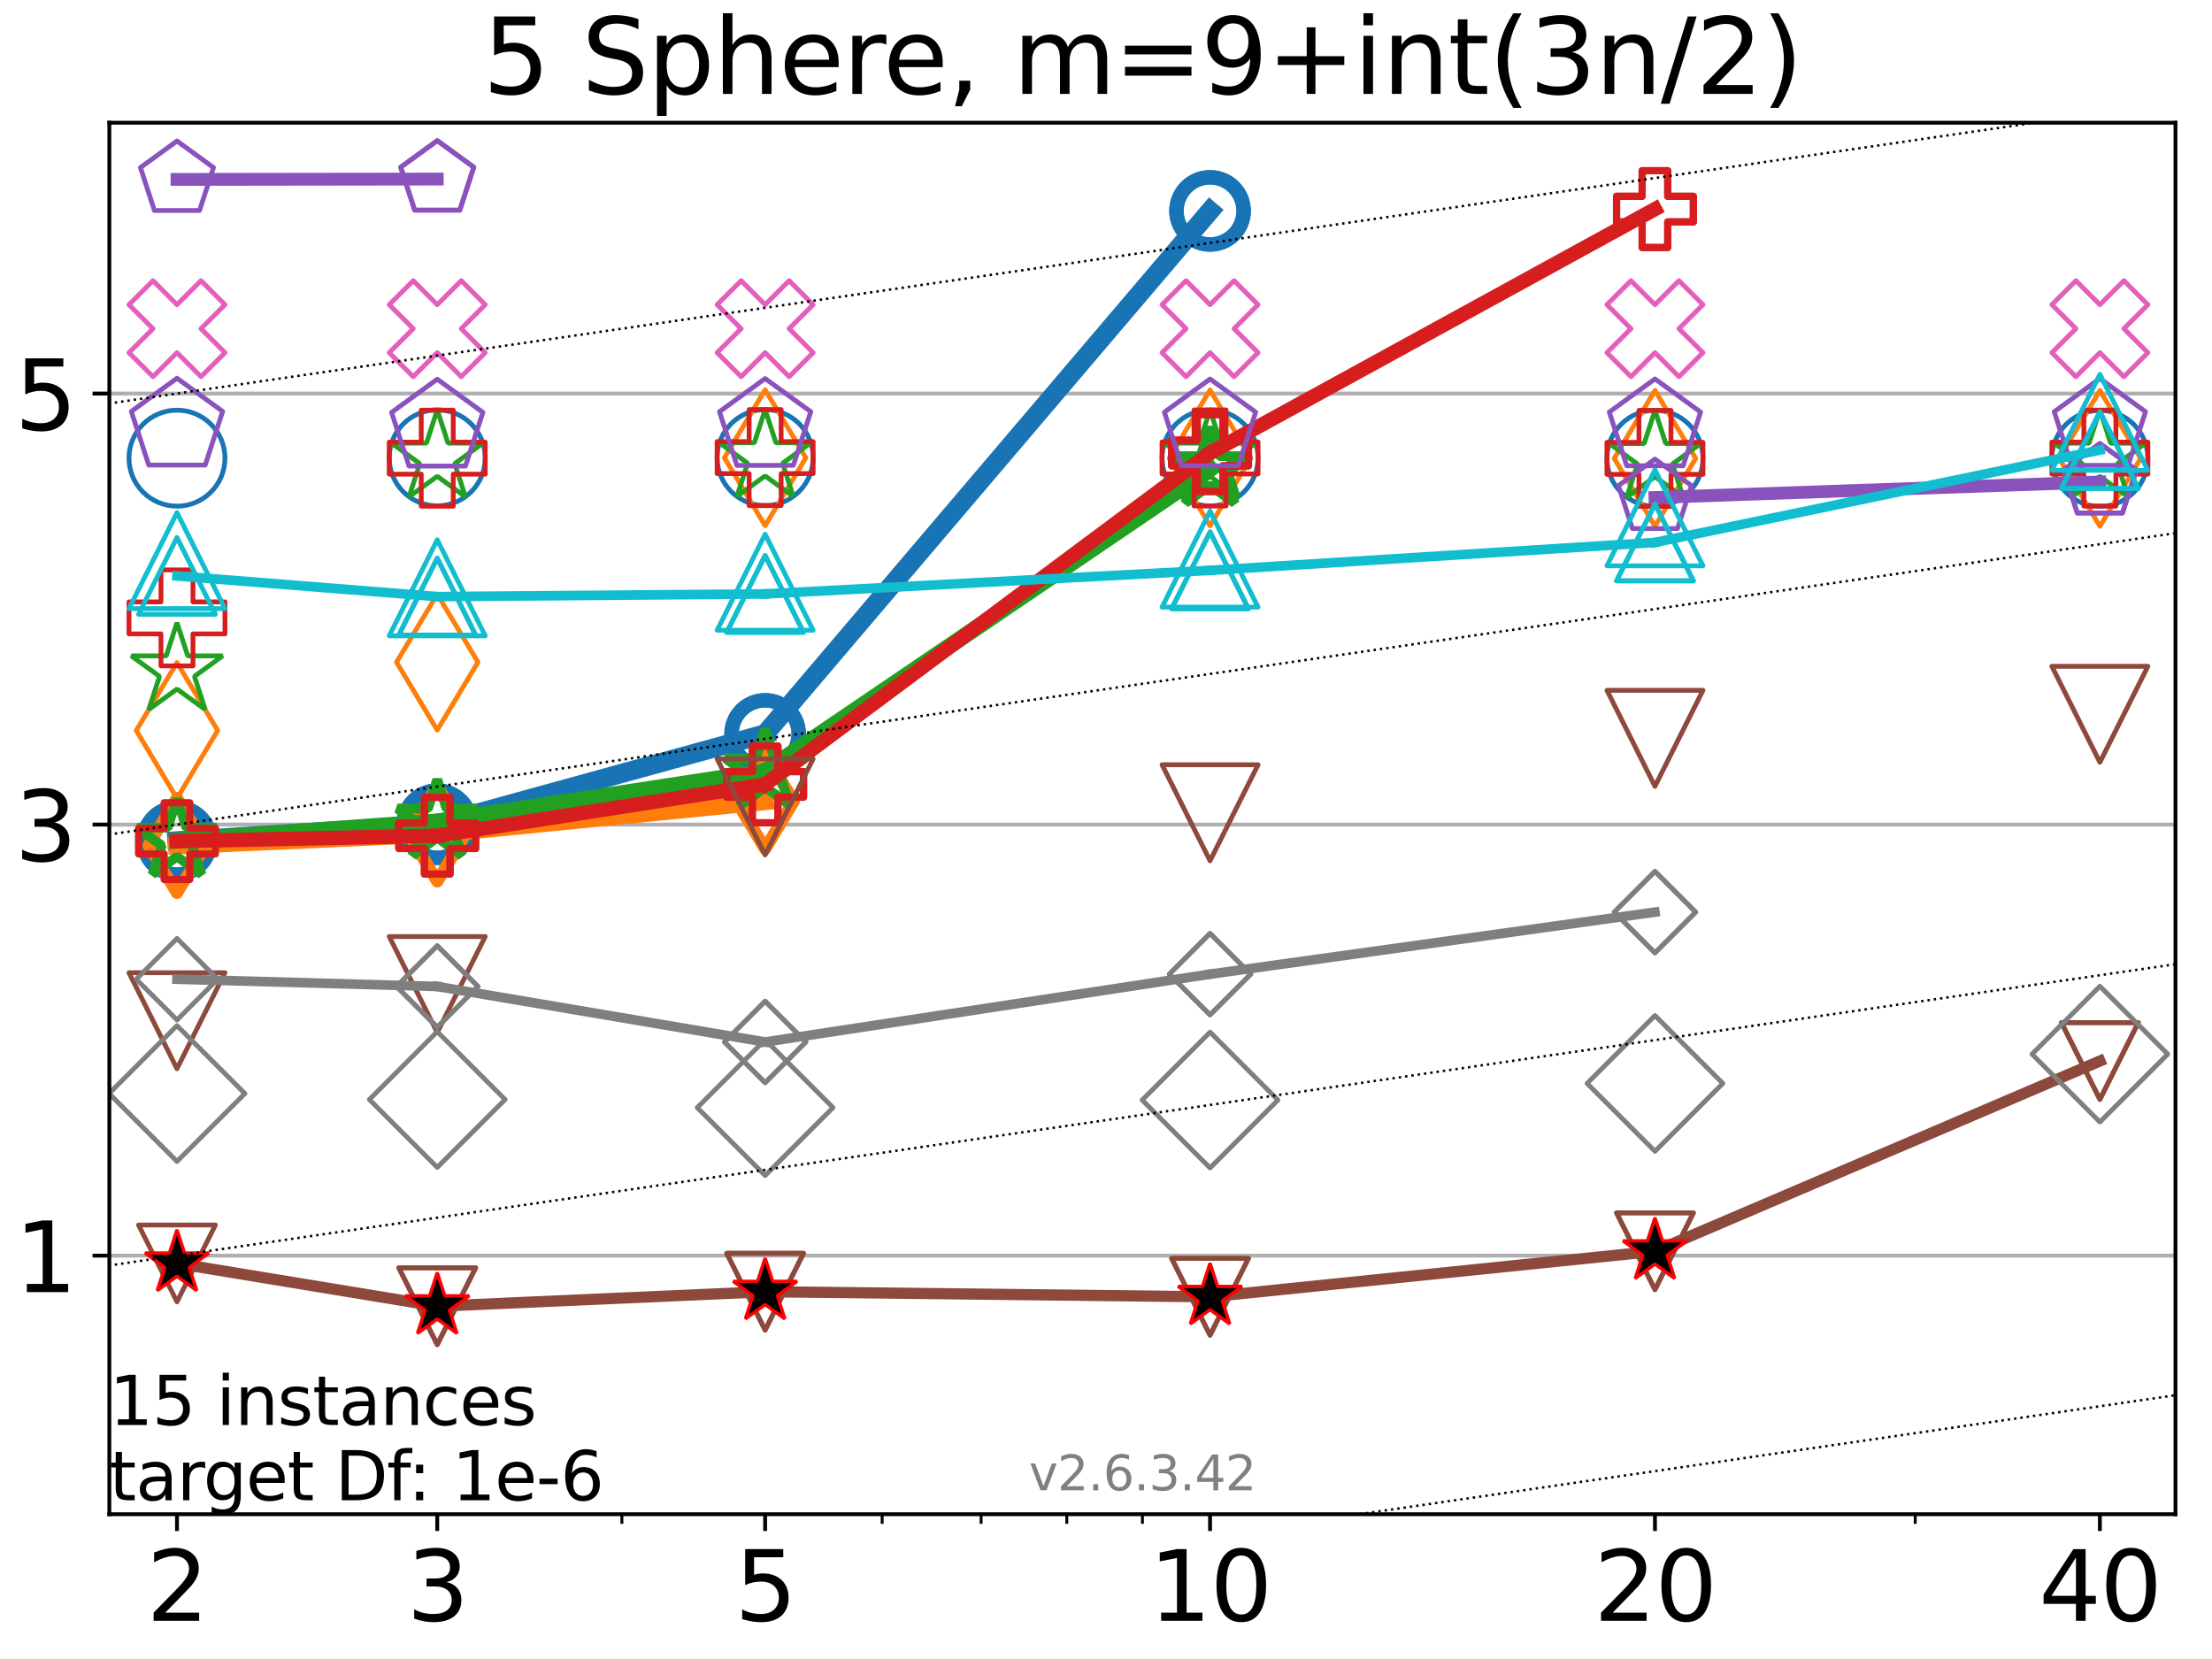 <?xml version="1.0" encoding="utf-8" standalone="no"?>
<!DOCTYPE svg PUBLIC "-//W3C//DTD SVG 1.1//EN"
  "http://www.w3.org/Graphics/SVG/1.1/DTD/svg11.dtd">
<svg xmlns:xlink="http://www.w3.org/1999/xlink" width="460.8pt" height="345.6pt" viewBox="0 0 460.8 345.6" xmlns="http://www.w3.org/2000/svg" version="1.1">
 <defs>
  <style type="text/css">*{stroke-linejoin: round; stroke-linecap: butt}</style>
 </defs>
 <g id="figure_1">
  <g id="patch_1">
   <path d="M 0 345.6 
L 460.8 345.6 
L 460.8 0 
L 0 0 
z
" style="fill: #ffffff"/>
  </g>
  <g id="axes_1">
   <g id="patch_2">
    <path d="M 22.78 315.44 
L 453.192 315.44 
L 453.192 25.56 
L 22.78 25.56 
z
" style="fill: #ffffff"/>
   </g>
   <g id="matplotlib.axis_1">
    <g id="xtick_1">
     <g id="line2d_1">
      <defs>
       <path id="m4f6bf4f55e" d="M 0 0 
L 0 3.5 
" style="stroke: #000000; stroke-width: 0.8"/>
      </defs>
      <g>
       <use xlink:href="#m4f6bf4f55e" x="36.868" y="315.44" style="stroke: #000000; stroke-width: 0.8"/>
      </g>
     </g>
     <g id="text_1">
      <!-- 2 -->
      <g transform="translate(30.506 337.637)scale(0.2 -0.2)">
       <defs>
        <path id="DejaVuSans-32" d="M 1228 531 
L 3431 531 
L 3431 0 
L 469 0 
L 469 531 
Q 828 903 1448 1529 
Q 2069 2156 2228 2338 
Q 2531 2678 2651 2914 
Q 2772 3150 2772 3378 
Q 2772 3750 2511 3984 
Q 2250 4219 1831 4219 
Q 1534 4219 1204 4116 
Q 875 4013 500 3803 
L 500 4441 
Q 881 4594 1212 4672 
Q 1544 4750 1819 4750 
Q 2544 4750 2975 4387 
Q 3406 4025 3406 3419 
Q 3406 3131 3298 2873 
Q 3191 2616 2906 2266 
Q 2828 2175 2409 1742 
Q 1991 1309 1228 531 
z
" transform="scale(0.016)"/>
       </defs>
       <use xlink:href="#DejaVuSans-32"/>
      </g>
     </g>
    </g>
    <g id="xtick_2">
     <g id="line2d_2">
      <g>
       <use xlink:href="#m4f6bf4f55e" x="91.085" y="315.44" style="stroke: #000000; stroke-width: 0.8"/>
      </g>
     </g>
     <g id="text_2">
      <!-- 3 -->
      <g transform="translate(84.723 337.637)scale(0.2 -0.2)">
       <defs>
        <path id="DejaVuSans-33" d="M 2597 2516 
Q 3050 2419 3304 2112 
Q 3559 1806 3559 1356 
Q 3559 666 3084 287 
Q 2609 -91 1734 -91 
Q 1441 -91 1130 -33 
Q 819 25 488 141 
L 488 750 
Q 750 597 1062 519 
Q 1375 441 1716 441 
Q 2309 441 2620 675 
Q 2931 909 2931 1356 
Q 2931 1769 2642 2001 
Q 2353 2234 1838 2234 
L 1294 2234 
L 1294 2753 
L 1863 2753 
Q 2328 2753 2575 2939 
Q 2822 3125 2822 3475 
Q 2822 3834 2567 4026 
Q 2313 4219 1838 4219 
Q 1578 4219 1281 4162 
Q 984 4106 628 3988 
L 628 4550 
Q 988 4650 1302 4700 
Q 1616 4750 1894 4750 
Q 2613 4750 3031 4423 
Q 3450 4097 3450 3541 
Q 3450 3153 3228 2886 
Q 3006 2619 2597 2516 
z
" transform="scale(0.016)"/>
       </defs>
       <use xlink:href="#DejaVuSans-33"/>
      </g>
     </g>
    </g>
    <g id="xtick_3">
     <g id="line2d_3">
      <g>
       <use xlink:href="#m4f6bf4f55e" x="159.39" y="315.44" style="stroke: #000000; stroke-width: 0.8"/>
      </g>
     </g>
     <g id="text_3">
      <!-- 5 -->
      <g transform="translate(153.028 337.637)scale(0.2 -0.2)">
       <defs>
        <path id="DejaVuSans-35" d="M 691 4666 
L 3169 4666 
L 3169 4134 
L 1269 4134 
L 1269 2991 
Q 1406 3038 1543 3061 
Q 1681 3084 1819 3084 
Q 2600 3084 3056 2656 
Q 3513 2228 3513 1497 
Q 3513 744 3044 326 
Q 2575 -91 1722 -91 
Q 1428 -91 1123 -41 
Q 819 9 494 109 
L 494 744 
Q 775 591 1075 516 
Q 1375 441 1709 441 
Q 2250 441 2565 725 
Q 2881 1009 2881 1497 
Q 2881 1984 2565 2268 
Q 2250 2553 1709 2553 
Q 1456 2553 1204 2497 
Q 953 2441 691 2322 
L 691 4666 
z
" transform="scale(0.016)"/>
       </defs>
       <use xlink:href="#DejaVuSans-35"/>
      </g>
     </g>
    </g>
    <g id="xtick_4">
     <g id="line2d_4">
      <g>
       <use xlink:href="#m4f6bf4f55e" x="252.074" y="315.44" style="stroke: #000000; stroke-width: 0.8"/>
      </g>
     </g>
     <g id="text_4">
      <!-- 10 -->
      <g transform="translate(239.349 337.637)scale(0.2 -0.2)">
       <defs>
        <path id="DejaVuSans-31" d="M 794 531 
L 1825 531 
L 1825 4091 
L 703 3866 
L 703 4441 
L 1819 4666 
L 2450 4666 
L 2450 531 
L 3481 531 
L 3481 0 
L 794 0 
L 794 531 
z
" transform="scale(0.016)"/>
        <path id="DejaVuSans-30" d="M 2034 4250 
Q 1547 4250 1301 3770 
Q 1056 3291 1056 2328 
Q 1056 1369 1301 889 
Q 1547 409 2034 409 
Q 2525 409 2770 889 
Q 3016 1369 3016 2328 
Q 3016 3291 2770 3770 
Q 2525 4250 2034 4250 
z
M 2034 4750 
Q 2819 4750 3233 4129 
Q 3647 3509 3647 2328 
Q 3647 1150 3233 529 
Q 2819 -91 2034 -91 
Q 1250 -91 836 529 
Q 422 1150 422 2328 
Q 422 3509 836 4129 
Q 1250 4750 2034 4750 
z
" transform="scale(0.016)"/>
       </defs>
       <use xlink:href="#DejaVuSans-31"/>
       <use xlink:href="#DejaVuSans-30" x="63.623"/>
      </g>
     </g>
    </g>
    <g id="xtick_5">
     <g id="line2d_5">
      <g>
       <use xlink:href="#m4f6bf4f55e" x="344.758" y="315.44" style="stroke: #000000; stroke-width: 0.8"/>
      </g>
     </g>
     <g id="text_5">
      <!-- 20 -->
      <g transform="translate(332.033 337.637)scale(0.2 -0.2)">
       <use xlink:href="#DejaVuSans-32"/>
       <use xlink:href="#DejaVuSans-30" x="63.623"/>
      </g>
     </g>
    </g>
    <g id="xtick_6">
     <g id="line2d_6">
      <g>
       <use xlink:href="#m4f6bf4f55e" x="437.443" y="315.44" style="stroke: #000000; stroke-width: 0.8"/>
      </g>
     </g>
     <g id="text_6">
      <!-- 40 -->
      <g transform="translate(424.718 337.637)scale(0.2 -0.2)">
       <defs>
        <path id="DejaVuSans-34" d="M 2419 4116 
L 825 1625 
L 2419 1625 
L 2419 4116 
z
M 2253 4666 
L 3047 4666 
L 3047 1625 
L 3713 1625 
L 3713 1100 
L 3047 1100 
L 3047 0 
L 2419 0 
L 2419 1100 
L 313 1100 
L 313 1709 
L 2253 4666 
z
" transform="scale(0.016)"/>
       </defs>
       <use xlink:href="#DejaVuSans-34"/>
       <use xlink:href="#DejaVuSans-30" x="63.623"/>
      </g>
     </g>
    </g>
    <g id="xtick_7">
     <g id="line2d_7">
      <defs>
       <path id="m16044f1156" d="M 0 0 
L 0 2 
" style="stroke: #000000; stroke-width: 0.6"/>
      </defs>
      <g>
       <use xlink:href="#m16044f1156" x="129.552" y="315.44" style="stroke: #000000; stroke-width: 0.6"/>
      </g>
     </g>
    </g>
    <g id="xtick_8">
     <g id="line2d_8">
      <g>
       <use xlink:href="#m16044f1156" x="183.769" y="315.44" style="stroke: #000000; stroke-width: 0.6"/>
      </g>
     </g>
    </g>
    <g id="xtick_9">
     <g id="line2d_9">
      <g>
       <use xlink:href="#m16044f1156" x="204.381" y="315.44" style="stroke: #000000; stroke-width: 0.6"/>
      </g>
     </g>
    </g>
    <g id="xtick_10">
     <g id="line2d_10">
      <g>
       <use xlink:href="#m16044f1156" x="222.237" y="315.44" style="stroke: #000000; stroke-width: 0.6"/>
      </g>
     </g>
    </g>
    <g id="xtick_11">
     <g id="line2d_11">
      <g>
       <use xlink:href="#m16044f1156" x="237.986" y="315.44" style="stroke: #000000; stroke-width: 0.6"/>
      </g>
     </g>
    </g>
    <g id="xtick_12">
     <g id="line2d_12">
      <g>
       <use xlink:href="#m16044f1156" x="398.975" y="315.44" style="stroke: #000000; stroke-width: 0.6"/>
      </g>
     </g>
    </g>
   </g>
   <g id="matplotlib.axis_2">
    <g id="ytick_1">
     <g id="line2d_13">
      <path d="M 22.78 261.566 
L 453.192 261.566 
" clip-path="url(#pbea8ed67db)" style="fill: none; stroke: #b0b0b0; stroke-width: 0.8; stroke-linecap: square"/>
     </g>
     <g id="line2d_14">
      <defs>
       <path id="m12826718d7" d="M 0 0 
L -3.5 0 
" style="stroke: #000000; stroke-width: 0.8"/>
      </defs>
      <g>
       <use xlink:href="#m12826718d7" x="22.78" y="261.566" style="stroke: #000000; stroke-width: 0.8"/>
      </g>
     </g>
     <g id="text_7">
      <!-- 1 -->
      <g transform="translate(3.055 269.164)scale(0.2 -0.2)">
       <use xlink:href="#DejaVuSans-31"/>
      </g>
     </g>
    </g>
    <g id="ytick_2">
     <g id="line2d_15">
      <path d="M 22.78 171.775 
L 453.192 171.775 
" clip-path="url(#pbea8ed67db)" style="fill: none; stroke: #b0b0b0; stroke-width: 0.8; stroke-linecap: square"/>
     </g>
     <g id="line2d_16">
      <g>
       <use xlink:href="#m12826718d7" x="22.78" y="171.775" style="stroke: #000000; stroke-width: 0.8"/>
      </g>
     </g>
     <g id="text_8">
      <!-- 3 -->
      <g transform="translate(3.055 179.374)scale(0.2 -0.2)">
       <use xlink:href="#DejaVuSans-33"/>
      </g>
     </g>
    </g>
    <g id="ytick_3">
     <g id="line2d_17">
      <path d="M 22.78 81.985 
L 453.192 81.985 
" clip-path="url(#pbea8ed67db)" style="fill: none; stroke: #b0b0b0; stroke-width: 0.8; stroke-linecap: square"/>
     </g>
     <g id="line2d_18">
      <g>
       <use xlink:href="#m12826718d7" x="22.78" y="81.985" style="stroke: #000000; stroke-width: 0.8"/>
      </g>
     </g>
     <g id="text_9">
      <!-- 5 -->
      <g transform="translate(3.055 89.583)scale(0.2 -0.2)">
       <use xlink:href="#DejaVuSans-35"/>
      </g>
     </g>
    </g>
   </g>
   <g id="line2d_19">
    <path d="M 36.868 175.166 
L 91.085 171.699 
" clip-path="url(#pbea8ed67db)" style="fill: none; stroke: #1874b4; stroke-width: 4; stroke-linecap: square"/>
    <defs>
     <path id="m8546bacfbc" d="M 0 7 
C 1.856 7 3.637 6.262 4.95 4.95 
C 6.262 3.637 7 1.856 7 0 
C 7 -1.856 6.262 -3.637 4.95 -4.95 
C 3.637 -6.262 1.856 -7 0 -7 
C -1.856 -7 -3.637 -6.262 -4.95 -4.95 
C -6.262 -3.637 -7 -1.856 -7 0 
C -7 1.856 -6.262 3.637 -4.95 4.95 
C -3.637 6.262 -1.856 7 0 7 
z
" style="stroke: #1874b4; stroke-width: 3"/>
    </defs>
    <g clip-path="url(#pbea8ed67db)">
     <use xlink:href="#m8546bacfbc" x="36.868" y="175.166" style="fill-opacity: 0; stroke: #1874b4; stroke-width: 3"/>
     <use xlink:href="#m8546bacfbc" x="91.085" y="171.699" style="fill-opacity: 0; stroke: #1874b4; stroke-width: 3"/>
    </g>
   </g>
   <g id="line2d_20">
    <path d="M 91.085 171.699 
L 159.39 152.881 
" clip-path="url(#pbea8ed67db)" style="fill: none; stroke: #1874b4; stroke-width: 4; stroke-linecap: square"/>
    <g clip-path="url(#pbea8ed67db)">
     <use xlink:href="#m8546bacfbc" x="91.085" y="171.699" style="fill-opacity: 0; stroke: #1874b4; stroke-width: 3"/>
     <use xlink:href="#m8546bacfbc" x="159.39" y="152.881" style="fill-opacity: 0; stroke: #1874b4; stroke-width: 3"/>
    </g>
   </g>
   <g id="line2d_21">
    <path d="M 159.39 152.881 
L 252.074 43.936 
" clip-path="url(#pbea8ed67db)" style="fill: none; stroke: #1874b4; stroke-width: 4; stroke-linecap: square"/>
    <g clip-path="url(#pbea8ed67db)">
     <use xlink:href="#m8546bacfbc" x="159.39" y="152.881" style="fill-opacity: 0; stroke: #1874b4; stroke-width: 3"/>
     <use xlink:href="#m8546bacfbc" x="252.074" y="43.936" style="fill-opacity: 0; stroke: #1874b4; stroke-width: 3"/>
    </g>
   </g>
   <g id="line2d_22">
    <path d="M 252.074 43.936 
" clip-path="url(#pbea8ed67db)" style="fill: none; stroke: #1874b4; stroke-width: 4; stroke-linecap: square"/>
    <g clip-path="url(#pbea8ed67db)">
     <use xlink:href="#m8546bacfbc" x="252.074" y="43.936" style="fill-opacity: 0; stroke: #1874b4; stroke-width: 3"/>
    </g>
   </g>
   <g id="line2d_23"/>
   <g id="line2d_24">
    <defs>
     <path id="mc3b7bc4cce" d="M 0 10 
C 2.652 10 5.196 8.946 7.071 7.071 
C 8.946 5.196 10 2.652 10 0 
C 10 -2.652 8.946 -5.196 7.071 -7.071 
C 5.196 -8.946 2.652 -10 0 -10 
C -2.652 -10 -5.196 -8.946 -7.071 -7.071 
C -8.946 -5.196 -10 -2.652 -10 0 
C -10 2.652 -8.946 5.196 -7.071 7.071 
C -5.196 8.946 -2.652 10 0 10 
z
" style="stroke: #1874b4"/>
    </defs>
    <g clip-path="url(#pbea8ed67db)">
     <use xlink:href="#mc3b7bc4cce" x="36.868" y="95.443" style="fill-opacity: 0; stroke: #1874b4"/>
     <use xlink:href="#mc3b7bc4cce" x="91.085" y="95.38" style="fill-opacity: 0; stroke: #1874b4"/>
     <use xlink:href="#mc3b7bc4cce" x="159.39" y="95.324" style="fill-opacity: 0; stroke: #1874b4"/>
     <use xlink:href="#mc3b7bc4cce" x="252.074" y="95.395" style="fill-opacity: 0; stroke: #1874b4"/>
     <use xlink:href="#mc3b7bc4cce" x="344.758" y="95.469" style="fill-opacity: 0; stroke: #1874b4"/>
     <use xlink:href="#mc3b7bc4cce" x="437.443" y="95.492" style="fill-opacity: 0; stroke: #1874b4"/>
    </g>
   </g>
   <g id="line2d_25">
    <path d="M 36.868 176.125 
L 91.085 173.693 
" clip-path="url(#pbea8ed67db)" style="fill: none; stroke: #ff7d0b; stroke-width: 3.667; stroke-linecap: square"/>
    <defs>
     <path id="mf1b42e8f45" d="M 0 9.899 
L 5.94 0 
L 0 -9.899 
L -5.94 0 
z
" style="stroke: #ff7d0b; stroke-width: 2.5; stroke-linejoin: miter"/>
    </defs>
    <g clip-path="url(#pbea8ed67db)">
     <use xlink:href="#mf1b42e8f45" x="36.868" y="176.125" style="fill-opacity: 0; stroke: #ff7d0b; stroke-width: 2.5; stroke-linejoin: miter"/>
     <use xlink:href="#mf1b42e8f45" x="91.085" y="173.693" style="fill-opacity: 0; stroke: #ff7d0b; stroke-width: 2.5; stroke-linejoin: miter"/>
    </g>
   </g>
   <g id="line2d_26">
    <path d="M 91.085 173.693 
L 159.39 166.94 
" clip-path="url(#pbea8ed67db)" style="fill: none; stroke: #ff7d0b; stroke-width: 3.667; stroke-linecap: square"/>
    <g clip-path="url(#pbea8ed67db)">
     <use xlink:href="#mf1b42e8f45" x="91.085" y="173.693" style="fill-opacity: 0; stroke: #ff7d0b; stroke-width: 2.5; stroke-linejoin: miter"/>
     <use xlink:href="#mf1b42e8f45" x="159.39" y="166.94" style="fill-opacity: 0; stroke: #ff7d0b; stroke-width: 2.5; stroke-linejoin: miter"/>
    </g>
   </g>
   <g id="line2d_27">
    <path d="M 159.39 166.94 
" clip-path="url(#pbea8ed67db)" style="fill: none; stroke: #ff7d0b; stroke-width: 3.667; stroke-linecap: square"/>
    <g clip-path="url(#pbea8ed67db)">
     <use xlink:href="#mf1b42e8f45" x="159.39" y="166.94" style="fill-opacity: 0; stroke: #ff7d0b; stroke-width: 2.5; stroke-linejoin: miter"/>
    </g>
   </g>
   <g id="line2d_28"/>
   <g id="line2d_29">
    <defs>
     <path id="m99733eb1ca" d="M 0 14.142 
L 8.485 0 
L 0 -14.142 
L -8.485 0 
z
" style="stroke: #ff7d0b; stroke-linejoin: miter"/>
    </defs>
    <g clip-path="url(#pbea8ed67db)">
     <use xlink:href="#m99733eb1ca" x="36.868" y="152.176" style="fill-opacity: 0; stroke: #ff7d0b; stroke-linejoin: miter"/>
     <use xlink:href="#m99733eb1ca" x="91.085" y="137.94" style="fill-opacity: 0; stroke: #ff7d0b; stroke-linejoin: miter"/>
     <use xlink:href="#m99733eb1ca" x="159.39" y="95.362" style="fill-opacity: 0; stroke: #ff7d0b; stroke-linejoin: miter"/>
     <use xlink:href="#m99733eb1ca" x="252.074" y="95.393" style="fill-opacity: 0; stroke: #ff7d0b; stroke-linejoin: miter"/>
     <use xlink:href="#m99733eb1ca" x="344.758" y="95.484" style="fill-opacity: 0; stroke: #ff7d0b; stroke-linejoin: miter"/>
     <use xlink:href="#m99733eb1ca" x="437.443" y="95.496" style="fill-opacity: 0; stroke: #ff7d0b; stroke-linejoin: miter"/>
    </g>
   </g>
   <g id="line2d_30">
    <path d="M 36.868 175.114 
L 91.085 171.141 
" clip-path="url(#pbea8ed67db)" style="fill: none; stroke: #22a022; stroke-width: 3.333; stroke-linecap: square"/>
    <defs>
     <path id="m071c8fcf45" d="M 0 -8.7 
L -1.953 -2.688 
L -8.274 -2.688 
L -3.16 1.027 
L -5.114 7.038 
L -0 3.323 
L 5.114 7.038 
L 3.16 1.027 
L 8.274 -2.688 
L 1.953 -2.688 
z
" style="stroke: #22a022; stroke-width: 2; stroke-linejoin: bevel"/>
    </defs>
    <g clip-path="url(#pbea8ed67db)">
     <use xlink:href="#m071c8fcf45" x="36.868" y="175.114" style="fill-opacity: 0; stroke: #22a022; stroke-width: 2; stroke-linejoin: bevel"/>
     <use xlink:href="#m071c8fcf45" x="91.085" y="171.141" style="fill-opacity: 0; stroke: #22a022; stroke-width: 2; stroke-linejoin: bevel"/>
    </g>
   </g>
   <g id="line2d_31">
    <path d="M 91.085 171.141 
L 159.39 160.652 
" clip-path="url(#pbea8ed67db)" style="fill: none; stroke: #22a022; stroke-width: 3.333; stroke-linecap: square"/>
    <g clip-path="url(#pbea8ed67db)">
     <use xlink:href="#m071c8fcf45" x="91.085" y="171.141" style="fill-opacity: 0; stroke: #22a022; stroke-width: 2; stroke-linejoin: bevel"/>
     <use xlink:href="#m071c8fcf45" x="159.39" y="160.652" style="fill-opacity: 0; stroke: #22a022; stroke-width: 2; stroke-linejoin: bevel"/>
    </g>
   </g>
   <g id="line2d_32">
    <path d="M 159.39 160.652 
L 252.074 97.731 
" clip-path="url(#pbea8ed67db)" style="fill: none; stroke: #22a022; stroke-width: 3.333; stroke-linecap: square"/>
    <g clip-path="url(#pbea8ed67db)">
     <use xlink:href="#m071c8fcf45" x="159.39" y="160.652" style="fill-opacity: 0; stroke: #22a022; stroke-width: 2; stroke-linejoin: bevel"/>
     <use xlink:href="#m071c8fcf45" x="252.074" y="97.731" style="fill-opacity: 0; stroke: #22a022; stroke-width: 2; stroke-linejoin: bevel"/>
    </g>
   </g>
   <g id="line2d_33">
    <path d="M 252.074 97.731 
" clip-path="url(#pbea8ed67db)" style="fill: none; stroke: #22a022; stroke-width: 3.333; stroke-linecap: square"/>
    <g clip-path="url(#pbea8ed67db)">
     <use xlink:href="#m071c8fcf45" x="252.074" y="97.731" style="fill-opacity: 0; stroke: #22a022; stroke-width: 2; stroke-linejoin: bevel"/>
    </g>
   </g>
   <g id="line2d_34"/>
   <g id="line2d_35">
    <defs>
     <path id="m0478e61656" d="M 0 -10 
L -2.245 -3.09 
L -9.511 -3.09 
L -3.633 1.18 
L -5.878 8.09 
L -0 3.82 
L 5.878 8.09 
L 3.633 1.18 
L 9.511 -3.09 
L 2.245 -3.09 
z
" style="stroke: #22a022; stroke-linejoin: bevel"/>
    </defs>
    <g clip-path="url(#pbea8ed67db)">
     <use xlink:href="#m0478e61656" x="36.868" y="139.722" style="fill-opacity: 0; stroke: #22a022; stroke-linejoin: bevel"/>
     <use xlink:href="#m0478e61656" x="91.085" y="95.401" style="fill-opacity: 0; stroke: #22a022; stroke-linejoin: bevel"/>
     <use xlink:href="#m0478e61656" x="159.39" y="95.327" style="fill-opacity: 0; stroke: #22a022; stroke-linejoin: bevel"/>
     <use xlink:href="#m0478e61656" x="252.074" y="95.404" style="fill-opacity: 0; stroke: #22a022; stroke-linejoin: bevel"/>
     <use xlink:href="#m0478e61656" x="344.758" y="95.485" style="fill-opacity: 0; stroke: #22a022; stroke-linejoin: bevel"/>
     <use xlink:href="#m0478e61656" x="437.443" y="95.418" style="fill-opacity: 0; stroke: #22a022; stroke-linejoin: bevel"/>
    </g>
   </g>
   <g id="line2d_36">
    <path d="M 36.868 175.222 
L 91.085 174.096 
" clip-path="url(#pbea8ed67db)" style="fill: none; stroke: #d61e1f; stroke-width: 3; stroke-linecap: square"/>
    <defs>
     <path id="m7b170f46c7" d="M -2.667 8 
L 2.667 8 
L 2.667 2.667 
L 8 2.667 
L 8 -2.667 
L 2.667 -2.667 
L 2.667 -8 
L -2.667 -8 
L -2.667 -2.667 
L -8 -2.667 
L -8 2.667 
L -2.667 2.667 
z
" style="stroke: #d61e1f; stroke-width: 1.5; stroke-linejoin: miter"/>
    </defs>
    <g clip-path="url(#pbea8ed67db)">
     <use xlink:href="#m7b170f46c7" x="36.868" y="175.222" style="fill-opacity: 0; stroke: #d61e1f; stroke-width: 1.5; stroke-linejoin: miter"/>
     <use xlink:href="#m7b170f46c7" x="91.085" y="174.096" style="fill-opacity: 0; stroke: #d61e1f; stroke-width: 1.5; stroke-linejoin: miter"/>
    </g>
   </g>
   <g id="line2d_37">
    <path d="M 91.085 174.096 
L 159.39 163.4 
" clip-path="url(#pbea8ed67db)" style="fill: none; stroke: #d61e1f; stroke-width: 3; stroke-linecap: square"/>
    <g clip-path="url(#pbea8ed67db)">
     <use xlink:href="#m7b170f46c7" x="91.085" y="174.096" style="fill-opacity: 0; stroke: #d61e1f; stroke-width: 1.5; stroke-linejoin: miter"/>
     <use xlink:href="#m7b170f46c7" x="159.39" y="163.4" style="fill-opacity: 0; stroke: #d61e1f; stroke-width: 1.5; stroke-linejoin: miter"/>
    </g>
   </g>
   <g id="line2d_38">
    <path d="M 159.39 163.4 
L 252.074 94.378 
" clip-path="url(#pbea8ed67db)" style="fill: none; stroke: #d61e1f; stroke-width: 3; stroke-linecap: square"/>
    <g clip-path="url(#pbea8ed67db)">
     <use xlink:href="#m7b170f46c7" x="159.39" y="163.4" style="fill-opacity: 0; stroke: #d61e1f; stroke-width: 1.5; stroke-linejoin: miter"/>
     <use xlink:href="#m7b170f46c7" x="252.074" y="94.378" style="fill-opacity: 0; stroke: #d61e1f; stroke-width: 1.5; stroke-linejoin: miter"/>
    </g>
   </g>
   <g id="line2d_39">
    <path d="M 252.074 94.378 
L 344.758 43.56 
" clip-path="url(#pbea8ed67db)" style="fill: none; stroke: #d61e1f; stroke-width: 3; stroke-linecap: square"/>
    <g clip-path="url(#pbea8ed67db)">
     <use xlink:href="#m7b170f46c7" x="252.074" y="94.378" style="fill-opacity: 0; stroke: #d61e1f; stroke-width: 1.5; stroke-linejoin: miter"/>
     <use xlink:href="#m7b170f46c7" x="344.758" y="43.56" style="fill-opacity: 0; stroke: #d61e1f; stroke-width: 1.5; stroke-linejoin: miter"/>
    </g>
   </g>
   <g id="line2d_40">
    <path d="M 344.758 43.56 
" clip-path="url(#pbea8ed67db)" style="fill: none; stroke: #d61e1f; stroke-width: 3; stroke-linecap: square"/>
    <g clip-path="url(#pbea8ed67db)">
     <use xlink:href="#m7b170f46c7" x="344.758" y="43.56" style="fill-opacity: 0; stroke: #d61e1f; stroke-width: 1.5; stroke-linejoin: miter"/>
    </g>
   </g>
   <g id="line2d_41"/>
   <g id="line2d_42">
    <defs>
     <path id="m5cbd26f98d" d="M -3.333 10 
L 3.333 10 
L 3.333 3.333 
L 10 3.333 
L 10 -3.333 
L 3.333 -3.333 
L 3.333 -10 
L -3.333 -10 
L -3.333 -3.333 
L -10 -3.333 
L -10 3.333 
L -3.333 3.333 
z
" style="stroke: #d61e1f; stroke-linejoin: miter"/>
    </defs>
    <g clip-path="url(#pbea8ed67db)">
     <use xlink:href="#m5cbd26f98d" x="36.868" y="128.718" style="fill-opacity: 0; stroke: #d61e1f; stroke-linejoin: miter"/>
     <use xlink:href="#m5cbd26f98d" x="91.085" y="95.443" style="fill-opacity: 0; stroke: #d61e1f; stroke-linejoin: miter"/>
     <use xlink:href="#m5cbd26f98d" x="159.39" y="95.326" style="fill-opacity: 0; stroke: #d61e1f; stroke-linejoin: miter"/>
     <use xlink:href="#m5cbd26f98d" x="252.074" y="95.399" style="fill-opacity: 0; stroke: #d61e1f; stroke-linejoin: miter"/>
     <use xlink:href="#m5cbd26f98d" x="344.758" y="95.485" style="fill-opacity: 0; stroke: #d61e1f; stroke-linejoin: miter"/>
     <use xlink:href="#m5cbd26f98d" x="437.443" y="95.434" style="fill-opacity: 0; stroke: #d61e1f; stroke-linejoin: miter"/>
    </g>
   </g>
   <g id="line2d_43">
    <path d="M 36.868 37.375 
L 91.085 37.301 
" clip-path="url(#pbea8ed67db)" style="fill: none; stroke: #8a52bd; stroke-width: 2.667; stroke-linecap: square"/>
    <defs>
     <path id="m0cab0554dc" d="M 0 -8 
L -7.608 -2.472 
L -4.702 6.472 
L 4.702 6.472 
L 7.608 -2.472 
z
" style="stroke: #8a52bd; stroke-linejoin: miter"/>
    </defs>
    <g clip-path="url(#pbea8ed67db)">
     <use xlink:href="#m0cab0554dc" x="36.868" y="37.375" style="fill-opacity: 0; stroke: #8a52bd; stroke-linejoin: miter"/>
     <use xlink:href="#m0cab0554dc" x="91.085" y="37.301" style="fill-opacity: 0; stroke: #8a52bd; stroke-linejoin: miter"/>
    </g>
   </g>
   <g id="line2d_44">
    <path d="M 91.085 37.301 
" clip-path="url(#pbea8ed67db)" style="fill: none; stroke: #8a52bd; stroke-width: 2.667; stroke-linecap: square"/>
    <g clip-path="url(#pbea8ed67db)">
     <use xlink:href="#m0cab0554dc" x="91.085" y="37.301" style="fill-opacity: 0; stroke: #8a52bd; stroke-linejoin: miter"/>
    </g>
   </g>
   <g id="line2d_45">
    <path d="M 344.758 103.638 
L 437.443 100.396 
" clip-path="url(#pbea8ed67db)" style="fill: none; stroke: #8a52bd; stroke-width: 2.667; stroke-linecap: square"/>
    <g clip-path="url(#pbea8ed67db)">
     <use xlink:href="#m0cab0554dc" x="344.758" y="103.638" style="fill-opacity: 0; stroke: #8a52bd; stroke-linejoin: miter"/>
     <use xlink:href="#m0cab0554dc" x="437.443" y="100.396" style="fill-opacity: 0; stroke: #8a52bd; stroke-linejoin: miter"/>
    </g>
   </g>
   <g id="line2d_46">
    <path d="M 437.443 100.396 
" clip-path="url(#pbea8ed67db)" style="fill: none; stroke: #8a52bd; stroke-width: 2.667; stroke-linecap: square"/>
    <g clip-path="url(#pbea8ed67db)">
     <use xlink:href="#m0cab0554dc" x="437.443" y="100.396" style="fill-opacity: 0; stroke: #8a52bd; stroke-linejoin: miter"/>
    </g>
   </g>
   <g id="line2d_47"/>
   <g id="line2d_48">
    <defs>
     <path id="med8ff33aec" d="M 0 -10 
L -9.511 -3.09 
L -5.878 8.09 
L 5.878 8.09 
L 9.511 -3.09 
z
" style="stroke: #8a52bd; stroke-linejoin: miter"/>
    </defs>
    <g clip-path="url(#pbea8ed67db)">
     <use xlink:href="#med8ff33aec" x="36.868" y="88.793" style="fill-opacity: 0; stroke: #8a52bd; stroke-linejoin: miter"/>
     <use xlink:href="#med8ff33aec" x="91.085" y="88.996" style="fill-opacity: 0; stroke: #8a52bd; stroke-linejoin: miter"/>
     <use xlink:href="#med8ff33aec" x="159.39" y="88.86" style="fill-opacity: 0; stroke: #8a52bd; stroke-linejoin: miter"/>
     <use xlink:href="#med8ff33aec" x="252.074" y="88.952" style="fill-opacity: 0; stroke: #8a52bd; stroke-linejoin: miter"/>
     <use xlink:href="#med8ff33aec" x="344.758" y="88.935" style="fill-opacity: 0; stroke: #8a52bd; stroke-linejoin: miter"/>
     <use xlink:href="#med8ff33aec" x="437.443" y="88.859" style="fill-opacity: 0; stroke: #8a52bd; stroke-linejoin: miter"/>
    </g>
   </g>
   <g id="line2d_49">
    <path d="M 36.868 263.191 
L 91.085 272.112 
" clip-path="url(#pbea8ed67db)" style="fill: none; stroke: #8c493c; stroke-width: 2.333; stroke-linecap: square"/>
    <defs>
     <path id="mc115700212" d="M -0 8 
L 8 -8 
L -8 -8 
z
" style="stroke: #8c493c; stroke-linejoin: miter"/>
    </defs>
    <g clip-path="url(#pbea8ed67db)">
     <use xlink:href="#mc115700212" x="36.868" y="263.191" style="fill-opacity: 0; stroke: #8c493c; stroke-linejoin: miter"/>
     <use xlink:href="#mc115700212" x="91.085" y="272.112" style="fill-opacity: 0; stroke: #8c493c; stroke-linejoin: miter"/>
    </g>
   </g>
   <g id="line2d_50">
    <path d="M 91.085 272.112 
L 159.39 269.085 
" clip-path="url(#pbea8ed67db)" style="fill: none; stroke: #8c493c; stroke-width: 2.333; stroke-linecap: square"/>
    <g clip-path="url(#pbea8ed67db)">
     <use xlink:href="#mc115700212" x="91.085" y="272.112" style="fill-opacity: 0; stroke: #8c493c; stroke-linejoin: miter"/>
     <use xlink:href="#mc115700212" x="159.39" y="269.085" style="fill-opacity: 0; stroke: #8c493c; stroke-linejoin: miter"/>
    </g>
   </g>
   <g id="line2d_51">
    <path d="M 159.39 269.085 
L 252.074 270.146 
" clip-path="url(#pbea8ed67db)" style="fill: none; stroke: #8c493c; stroke-width: 2.333; stroke-linecap: square"/>
    <g clip-path="url(#pbea8ed67db)">
     <use xlink:href="#mc115700212" x="159.39" y="269.085" style="fill-opacity: 0; stroke: #8c493c; stroke-linejoin: miter"/>
     <use xlink:href="#mc115700212" x="252.074" y="270.146" style="fill-opacity: 0; stroke: #8c493c; stroke-linejoin: miter"/>
    </g>
   </g>
   <g id="line2d_52">
    <path d="M 252.074 270.146 
L 344.758 260.658 
" clip-path="url(#pbea8ed67db)" style="fill: none; stroke: #8c493c; stroke-width: 2.333; stroke-linecap: square"/>
    <g clip-path="url(#pbea8ed67db)">
     <use xlink:href="#mc115700212" x="252.074" y="270.146" style="fill-opacity: 0; stroke: #8c493c; stroke-linejoin: miter"/>
     <use xlink:href="#mc115700212" x="344.758" y="260.658" style="fill-opacity: 0; stroke: #8c493c; stroke-linejoin: miter"/>
    </g>
   </g>
   <g id="line2d_53">
    <path d="M 344.758 260.658 
L 437.443 221.031 
" clip-path="url(#pbea8ed67db)" style="fill: none; stroke: #8c493c; stroke-width: 2.333; stroke-linecap: square"/>
    <g clip-path="url(#pbea8ed67db)">
     <use xlink:href="#mc115700212" x="344.758" y="260.658" style="fill-opacity: 0; stroke: #8c493c; stroke-linejoin: miter"/>
     <use xlink:href="#mc115700212" x="437.443" y="221.031" style="fill-opacity: 0; stroke: #8c493c; stroke-linejoin: miter"/>
    </g>
   </g>
   <g id="line2d_54">
    <path d="M 437.443 221.031 
" clip-path="url(#pbea8ed67db)" style="fill: none; stroke: #8c493c; stroke-width: 2.333; stroke-linecap: square"/>
    <g clip-path="url(#pbea8ed67db)">
     <use xlink:href="#mc115700212" x="437.443" y="221.031" style="fill-opacity: 0; stroke: #8c493c; stroke-linejoin: miter"/>
    </g>
   </g>
   <g id="line2d_55"/>
   <g id="line2d_56">
    <defs>
     <path id="m778a12cde5" d="M -0 10 
L 10 -10 
L -10 -10 
z
" style="stroke: #8c493c; stroke-linejoin: miter"/>
    </defs>
    <g clip-path="url(#pbea8ed67db)">
     <use xlink:href="#m778a12cde5" x="36.868" y="212.634" style="fill-opacity: 0; stroke: #8c493c; stroke-linejoin: miter"/>
     <use xlink:href="#m778a12cde5" x="91.085" y="205.102" style="fill-opacity: 0; stroke: #8c493c; stroke-linejoin: miter"/>
     <use xlink:href="#m778a12cde5" x="159.39" y="168.088" style="fill-opacity: 0; stroke: #8c493c; stroke-linejoin: miter"/>
     <use xlink:href="#m778a12cde5" x="252.074" y="169.316" style="fill-opacity: 0; stroke: #8c493c; stroke-linejoin: miter"/>
     <use xlink:href="#m778a12cde5" x="344.758" y="153.808" style="fill-opacity: 0; stroke: #8c493c; stroke-linejoin: miter"/>
     <use xlink:href="#m778a12cde5" x="437.443" y="148.806" style="fill-opacity: 0; stroke: #8c493c; stroke-linejoin: miter"/>
    </g>
   </g>
   <g id="line2d_57"/>
   <g id="line2d_58">
    <defs>
     <path id="mc2fee7c2c7" d="M -5 10 
L 0 5 
L 5 10 
L 10 5 
L 5 0 
L 10 -5 
L 5 -10 
L 0 -5 
L -5 -10 
L -10 -5 
L -5 0 
L -10 5 
z
" style="stroke: #e35fbb; stroke-linejoin: miter"/>
    </defs>
    <g clip-path="url(#pbea8ed67db)">
     <use xlink:href="#mc2fee7c2c7" x="36.868" y="68.47" style="fill-opacity: 0; stroke: #e35fbb; stroke-linejoin: miter"/>
     <use xlink:href="#mc2fee7c2c7" x="91.085" y="68.47" style="fill-opacity: 0; stroke: #e35fbb; stroke-linejoin: miter"/>
     <use xlink:href="#mc2fee7c2c7" x="159.39" y="68.47" style="fill-opacity: 0; stroke: #e35fbb; stroke-linejoin: miter"/>
     <use xlink:href="#mc2fee7c2c7" x="252.074" y="68.47" style="fill-opacity: 0; stroke: #e35fbb; stroke-linejoin: miter"/>
     <use xlink:href="#mc2fee7c2c7" x="344.758" y="68.47" style="fill-opacity: 0; stroke: #e35fbb; stroke-linejoin: miter"/>
     <use xlink:href="#mc2fee7c2c7" x="437.443" y="68.47" style="fill-opacity: 0; stroke: #e35fbb; stroke-linejoin: miter"/>
    </g>
   </g>
   <g id="line2d_59">
    <path d="M 36.868 119.979 
L 91.085 124.285 
" clip-path="url(#pbea8ed67db)" style="fill: none; stroke: #11bdcf; stroke-width: 2; stroke-linecap: square"/>
    <defs>
     <path id="m09ec84d5df" d="M 0 -8 
L -8 8 
L 8 8 
z
" style="stroke: #11bdcf; stroke-linejoin: miter"/>
    </defs>
    <g clip-path="url(#pbea8ed67db)">
     <use xlink:href="#m09ec84d5df" x="36.868" y="119.979" style="fill-opacity: 0; stroke: #11bdcf; stroke-linejoin: miter"/>
     <use xlink:href="#m09ec84d5df" x="91.085" y="124.285" style="fill-opacity: 0; stroke: #11bdcf; stroke-linejoin: miter"/>
    </g>
   </g>
   <g id="line2d_60">
    <path d="M 91.085 124.285 
L 159.39 123.725 
" clip-path="url(#pbea8ed67db)" style="fill: none; stroke: #11bdcf; stroke-width: 2; stroke-linecap: square"/>
    <g clip-path="url(#pbea8ed67db)">
     <use xlink:href="#m09ec84d5df" x="91.085" y="124.285" style="fill-opacity: 0; stroke: #11bdcf; stroke-linejoin: miter"/>
     <use xlink:href="#m09ec84d5df" x="159.39" y="123.725" style="fill-opacity: 0; stroke: #11bdcf; stroke-linejoin: miter"/>
    </g>
   </g>
   <g id="line2d_61">
    <path d="M 159.39 123.725 
L 252.074 118.816 
" clip-path="url(#pbea8ed67db)" style="fill: none; stroke: #11bdcf; stroke-width: 2; stroke-linecap: square"/>
    <g clip-path="url(#pbea8ed67db)">
     <use xlink:href="#m09ec84d5df" x="159.39" y="123.725" style="fill-opacity: 0; stroke: #11bdcf; stroke-linejoin: miter"/>
     <use xlink:href="#m09ec84d5df" x="252.074" y="118.816" style="fill-opacity: 0; stroke: #11bdcf; stroke-linejoin: miter"/>
    </g>
   </g>
   <g id="line2d_62">
    <path d="M 252.074 118.816 
L 344.758 113 
" clip-path="url(#pbea8ed67db)" style="fill: none; stroke: #11bdcf; stroke-width: 2; stroke-linecap: square"/>
    <g clip-path="url(#pbea8ed67db)">
     <use xlink:href="#m09ec84d5df" x="252.074" y="118.816" style="fill-opacity: 0; stroke: #11bdcf; stroke-linejoin: miter"/>
     <use xlink:href="#m09ec84d5df" x="344.758" y="113" style="fill-opacity: 0; stroke: #11bdcf; stroke-linejoin: miter"/>
    </g>
   </g>
   <g id="line2d_63">
    <path d="M 344.758 113 
L 437.443 93.764 
" clip-path="url(#pbea8ed67db)" style="fill: none; stroke: #11bdcf; stroke-width: 2; stroke-linecap: square"/>
    <g clip-path="url(#pbea8ed67db)">
     <use xlink:href="#m09ec84d5df" x="344.758" y="113" style="fill-opacity: 0; stroke: #11bdcf; stroke-linejoin: miter"/>
     <use xlink:href="#m09ec84d5df" x="437.443" y="93.764" style="fill-opacity: 0; stroke: #11bdcf; stroke-linejoin: miter"/>
    </g>
   </g>
   <g id="line2d_64">
    <path d="M 437.443 93.764 
" clip-path="url(#pbea8ed67db)" style="fill: none; stroke: #11bdcf; stroke-width: 2; stroke-linecap: square"/>
    <g clip-path="url(#pbea8ed67db)">
     <use xlink:href="#m09ec84d5df" x="437.443" y="93.764" style="fill-opacity: 0; stroke: #11bdcf; stroke-linejoin: miter"/>
    </g>
   </g>
   <g id="line2d_65"/>
   <g id="line2d_66">
    <defs>
     <path id="m4b257e5de4" d="M 0 -10 
L -10 10 
L 10 10 
z
" style="stroke: #11bdcf; stroke-linejoin: miter"/>
    </defs>
    <g clip-path="url(#pbea8ed67db)">
     <use xlink:href="#m4b257e5de4" x="36.868" y="116.789" style="fill-opacity: 0; stroke: #11bdcf; stroke-linejoin: miter"/>
     <use xlink:href="#m4b257e5de4" x="91.085" y="122.454" style="fill-opacity: 0; stroke: #11bdcf; stroke-linejoin: miter"/>
     <use xlink:href="#m4b257e5de4" x="159.39" y="121.293" style="fill-opacity: 0; stroke: #11bdcf; stroke-linejoin: miter"/>
     <use xlink:href="#m4b257e5de4" x="252.074" y="116.473" style="fill-opacity: 0; stroke: #11bdcf; stroke-linejoin: miter"/>
     <use xlink:href="#m4b257e5de4" x="344.758" y="107.872" style="fill-opacity: 0; stroke: #11bdcf; stroke-linejoin: miter"/>
     <use xlink:href="#m4b257e5de4" x="437.443" y="87.975" style="fill-opacity: 0; stroke: #11bdcf; stroke-linejoin: miter"/>
    </g>
   </g>
   <g id="line2d_67">
    <path d="M 36.868 203.985 
L 91.085 205.501 
" clip-path="url(#pbea8ed67db)" style="fill: none; stroke: #7f7f7f; stroke-width: 2; stroke-linecap: square"/>
    <defs>
     <path id="me0cb09c6cf" d="M 0 8.485 
L 8.485 0 
L 0 -8.485 
L -8.485 0 
z
" style="stroke: #7f7f7f; stroke-linejoin: miter"/>
    </defs>
    <g clip-path="url(#pbea8ed67db)">
     <use xlink:href="#me0cb09c6cf" x="36.868" y="203.985" style="fill-opacity: 0; stroke: #7f7f7f; stroke-linejoin: miter"/>
     <use xlink:href="#me0cb09c6cf" x="91.085" y="205.501" style="fill-opacity: 0; stroke: #7f7f7f; stroke-linejoin: miter"/>
    </g>
   </g>
   <g id="line2d_68">
    <path d="M 91.085 205.501 
L 159.39 217.064 
" clip-path="url(#pbea8ed67db)" style="fill: none; stroke: #7f7f7f; stroke-width: 2; stroke-linecap: square"/>
    <g clip-path="url(#pbea8ed67db)">
     <use xlink:href="#me0cb09c6cf" x="91.085" y="205.501" style="fill-opacity: 0; stroke: #7f7f7f; stroke-linejoin: miter"/>
     <use xlink:href="#me0cb09c6cf" x="159.39" y="217.064" style="fill-opacity: 0; stroke: #7f7f7f; stroke-linejoin: miter"/>
    </g>
   </g>
   <g id="line2d_69">
    <path d="M 159.39 217.064 
L 252.074 202.936 
" clip-path="url(#pbea8ed67db)" style="fill: none; stroke: #7f7f7f; stroke-width: 2; stroke-linecap: square"/>
    <g clip-path="url(#pbea8ed67db)">
     <use xlink:href="#me0cb09c6cf" x="159.39" y="217.064" style="fill-opacity: 0; stroke: #7f7f7f; stroke-linejoin: miter"/>
     <use xlink:href="#me0cb09c6cf" x="252.074" y="202.936" style="fill-opacity: 0; stroke: #7f7f7f; stroke-linejoin: miter"/>
    </g>
   </g>
   <g id="line2d_70">
    <path d="M 252.074 202.936 
L 344.758 190.011 
" clip-path="url(#pbea8ed67db)" style="fill: none; stroke: #7f7f7f; stroke-width: 2; stroke-linecap: square"/>
    <g clip-path="url(#pbea8ed67db)">
     <use xlink:href="#me0cb09c6cf" x="252.074" y="202.936" style="fill-opacity: 0; stroke: #7f7f7f; stroke-linejoin: miter"/>
     <use xlink:href="#me0cb09c6cf" x="344.758" y="190.011" style="fill-opacity: 0; stroke: #7f7f7f; stroke-linejoin: miter"/>
    </g>
   </g>
   <g id="line2d_71">
    <path d="M 344.758 190.011 
" clip-path="url(#pbea8ed67db)" style="fill: none; stroke: #7f7f7f; stroke-width: 2; stroke-linecap: square"/>
    <g clip-path="url(#pbea8ed67db)">
     <use xlink:href="#me0cb09c6cf" x="344.758" y="190.011" style="fill-opacity: 0; stroke: #7f7f7f; stroke-linejoin: miter"/>
    </g>
   </g>
   <g id="line2d_72"/>
   <g id="line2d_73">
    <defs>
     <path id="mccccc8a13e" d="M 0 14.142 
L 14.142 0 
L 0 -14.142 
L -14.142 0 
z
" style="stroke: #7f7f7f; stroke-linejoin: miter"/>
    </defs>
    <g clip-path="url(#pbea8ed67db)">
     <use xlink:href="#mccccc8a13e" x="36.868" y="227.802" style="fill-opacity: 0; stroke: #7f7f7f; stroke-linejoin: miter"/>
     <use xlink:href="#mccccc8a13e" x="91.085" y="229.049" style="fill-opacity: 0; stroke: #7f7f7f; stroke-linejoin: miter"/>
     <use xlink:href="#mccccc8a13e" x="159.39" y="230.739" style="fill-opacity: 0; stroke: #7f7f7f; stroke-linejoin: miter"/>
     <use xlink:href="#mccccc8a13e" x="252.074" y="229.16" style="fill-opacity: 0; stroke: #7f7f7f; stroke-linejoin: miter"/>
     <use xlink:href="#mccccc8a13e" x="344.758" y="225.695" style="fill-opacity: 0; stroke: #7f7f7f; stroke-linejoin: miter"/>
     <use xlink:href="#mccccc8a13e" x="437.443" y="219.594" style="fill-opacity: 0; stroke: #7f7f7f; stroke-linejoin: miter"/>
    </g>
   </g>
   <g id="line2d_74">
    <defs>
     <path id="m60f58b980f" d="M 0 -7 
L -1.572 -2.163 
L -6.657 -2.163 
L -2.543 0.826 
L -4.114 5.663 
L -0 2.674 
L 4.114 5.663 
L 2.543 0.826 
L 6.657 -2.163 
L 1.572 -2.163 
z
" style="stroke: #ff0000; stroke-width: 0.7; stroke-linejoin: bevel"/>
    </defs>
    <g clip-path="url(#pbea8ed67db)">
     <use xlink:href="#m60f58b980f" x="36.868" y="263.191" style="stroke: #ff0000; stroke-width: 0.7; stroke-linejoin: bevel"/>
     <use xlink:href="#m60f58b980f" x="91.085" y="272.112" style="stroke: #ff0000; stroke-width: 0.7; stroke-linejoin: bevel"/>
     <use xlink:href="#m60f58b980f" x="159.39" y="269.085" style="stroke: #ff0000; stroke-width: 0.7; stroke-linejoin: bevel"/>
     <use xlink:href="#m60f58b980f" x="252.074" y="270.146" style="stroke: #ff0000; stroke-width: 0.7; stroke-linejoin: bevel"/>
     <use xlink:href="#m60f58b980f" x="344.758" y="260.658" style="stroke: #ff0000; stroke-width: 0.7; stroke-linejoin: bevel"/>
    </g>
   </g>
   <g id="line2d_75">
    <path d="M 69.486 346.6 
L 461.8 289.394 
" clip-path="url(#pbea8ed67db)" style="fill: none; stroke-dasharray: 0.5,0.825; stroke-dashoffset: 0; stroke: #000000; stroke-width: 0.5"/>
   </g>
   <g id="line2d_76">
    <path d="M -1 267.088 
L 461.8 199.604 
" clip-path="url(#pbea8ed67db)" style="fill: none; stroke-dasharray: 0.5,0.825; stroke-dashoffset: 0; stroke: #000000; stroke-width: 0.5"/>
   </g>
   <g id="line2d_77">
    <path d="M -1 177.297 
L 461.8 109.813 
" clip-path="url(#pbea8ed67db)" style="fill: none; stroke-dasharray: 0.5,0.825; stroke-dashoffset: 0; stroke: #000000; stroke-width: 0.5"/>
   </g>
   <g id="line2d_78">
    <path d="M -1 87.507 
L 461.8 20.023 
" clip-path="url(#pbea8ed67db)" style="fill: none; stroke-dasharray: 0.5,0.825; stroke-dashoffset: 0; stroke: #000000; stroke-width: 0.5"/>
   </g>
   <g id="line2d_79">
    <path clip-path="url(#pbea8ed67db)" style="fill: none; stroke-dasharray: 0.5,0.825; stroke-dashoffset: 0; stroke: #000000; stroke-width: 0.5"/>
   </g>
   <g id="patch_3">
    <path d="M 22.78 315.44 
L 22.78 25.56 
" style="fill: none; stroke: #000000; stroke-width: 0.8; stroke-linejoin: miter; stroke-linecap: square"/>
   </g>
   <g id="patch_4">
    <path d="M 453.192 315.44 
L 453.192 25.56 
" style="fill: none; stroke: #000000; stroke-width: 0.8; stroke-linejoin: miter; stroke-linecap: square"/>
   </g>
   <g id="patch_5">
    <path d="M 22.78 315.44 
L 453.192 315.44 
" style="fill: none; stroke: #000000; stroke-width: 0.8; stroke-linejoin: miter; stroke-linecap: square"/>
   </g>
   <g id="patch_6">
    <path d="M 22.78 25.56 
L 453.192 25.56 
" style="fill: none; stroke: #000000; stroke-width: 0.8; stroke-linejoin: miter; stroke-linecap: square"/>
   </g>
   <g id="text_10">
    <!-- 15 instances -->
    <g transform="translate(22.78 296.851)scale(0.14 -0.14)">
     <defs>
      <path id="DejaVuSans-20" transform="scale(0.016)"/>
      <path id="DejaVuSans-69" d="M 603 3500 
L 1178 3500 
L 1178 0 
L 603 0 
L 603 3500 
z
M 603 4863 
L 1178 4863 
L 1178 4134 
L 603 4134 
L 603 4863 
z
" transform="scale(0.016)"/>
      <path id="DejaVuSans-6e" d="M 3513 2113 
L 3513 0 
L 2938 0 
L 2938 2094 
Q 2938 2591 2744 2837 
Q 2550 3084 2163 3084 
Q 1697 3084 1428 2787 
Q 1159 2491 1159 1978 
L 1159 0 
L 581 0 
L 581 3500 
L 1159 3500 
L 1159 2956 
Q 1366 3272 1645 3428 
Q 1925 3584 2291 3584 
Q 2894 3584 3203 3211 
Q 3513 2838 3513 2113 
z
" transform="scale(0.016)"/>
      <path id="DejaVuSans-73" d="M 2834 3397 
L 2834 2853 
Q 2591 2978 2328 3040 
Q 2066 3103 1784 3103 
Q 1356 3103 1142 2972 
Q 928 2841 928 2578 
Q 928 2378 1081 2264 
Q 1234 2150 1697 2047 
L 1894 2003 
Q 2506 1872 2764 1633 
Q 3022 1394 3022 966 
Q 3022 478 2636 193 
Q 2250 -91 1575 -91 
Q 1294 -91 989 -36 
Q 684 19 347 128 
L 347 722 
Q 666 556 975 473 
Q 1284 391 1588 391 
Q 1994 391 2212 530 
Q 2431 669 2431 922 
Q 2431 1156 2273 1281 
Q 2116 1406 1581 1522 
L 1381 1569 
Q 847 1681 609 1914 
Q 372 2147 372 2553 
Q 372 3047 722 3315 
Q 1072 3584 1716 3584 
Q 2034 3584 2315 3537 
Q 2597 3491 2834 3397 
z
" transform="scale(0.016)"/>
      <path id="DejaVuSans-74" d="M 1172 4494 
L 1172 3500 
L 2356 3500 
L 2356 3053 
L 1172 3053 
L 1172 1153 
Q 1172 725 1289 603 
Q 1406 481 1766 481 
L 2356 481 
L 2356 0 
L 1766 0 
Q 1100 0 847 248 
Q 594 497 594 1153 
L 594 3053 
L 172 3053 
L 172 3500 
L 594 3500 
L 594 4494 
L 1172 4494 
z
" transform="scale(0.016)"/>
      <path id="DejaVuSans-61" d="M 2194 1759 
Q 1497 1759 1228 1600 
Q 959 1441 959 1056 
Q 959 750 1161 570 
Q 1363 391 1709 391 
Q 2188 391 2477 730 
Q 2766 1069 2766 1631 
L 2766 1759 
L 2194 1759 
z
M 3341 1997 
L 3341 0 
L 2766 0 
L 2766 531 
Q 2569 213 2275 61 
Q 1981 -91 1556 -91 
Q 1019 -91 701 211 
Q 384 513 384 1019 
Q 384 1609 779 1909 
Q 1175 2209 1959 2209 
L 2766 2209 
L 2766 2266 
Q 2766 2663 2505 2880 
Q 2244 3097 1772 3097 
Q 1472 3097 1187 3025 
Q 903 2953 641 2809 
L 641 3341 
Q 956 3463 1253 3523 
Q 1550 3584 1831 3584 
Q 2591 3584 2966 3190 
Q 3341 2797 3341 1997 
z
" transform="scale(0.016)"/>
      <path id="DejaVuSans-63" d="M 3122 3366 
L 3122 2828 
Q 2878 2963 2633 3030 
Q 2388 3097 2138 3097 
Q 1578 3097 1268 2742 
Q 959 2388 959 1747 
Q 959 1106 1268 751 
Q 1578 397 2138 397 
Q 2388 397 2633 464 
Q 2878 531 3122 666 
L 3122 134 
Q 2881 22 2623 -34 
Q 2366 -91 2075 -91 
Q 1284 -91 818 406 
Q 353 903 353 1747 
Q 353 2603 823 3093 
Q 1294 3584 2113 3584 
Q 2378 3584 2631 3529 
Q 2884 3475 3122 3366 
z
" transform="scale(0.016)"/>
      <path id="DejaVuSans-65" d="M 3597 1894 
L 3597 1613 
L 953 1613 
Q 991 1019 1311 708 
Q 1631 397 2203 397 
Q 2534 397 2845 478 
Q 3156 559 3463 722 
L 3463 178 
Q 3153 47 2828 -22 
Q 2503 -91 2169 -91 
Q 1331 -91 842 396 
Q 353 884 353 1716 
Q 353 2575 817 3079 
Q 1281 3584 2069 3584 
Q 2775 3584 3186 3129 
Q 3597 2675 3597 1894 
z
M 3022 2063 
Q 3016 2534 2758 2815 
Q 2500 3097 2075 3097 
Q 1594 3097 1305 2825 
Q 1016 2553 972 2059 
L 3022 2063 
z
" transform="scale(0.016)"/>
     </defs>
     <use xlink:href="#DejaVuSans-31"/>
     <use xlink:href="#DejaVuSans-35" x="63.623"/>
     <use xlink:href="#DejaVuSans-20" x="127.246"/>
     <use xlink:href="#DejaVuSans-69" x="159.033"/>
     <use xlink:href="#DejaVuSans-6e" x="186.816"/>
     <use xlink:href="#DejaVuSans-73" x="250.195"/>
     <use xlink:href="#DejaVuSans-74" x="302.295"/>
     <use xlink:href="#DejaVuSans-61" x="341.504"/>
     <use xlink:href="#DejaVuSans-6e" x="402.783"/>
     <use xlink:href="#DejaVuSans-63" x="466.162"/>
     <use xlink:href="#DejaVuSans-65" x="521.143"/>
     <use xlink:href="#DejaVuSans-73" x="582.666"/>
    </g>
    <!-- target Df: 1e-6 -->
    <g transform="translate(22.78 312.528)scale(0.14 -0.14)">
     <defs>
      <path id="DejaVuSans-72" d="M 2631 2963 
Q 2534 3019 2420 3045 
Q 2306 3072 2169 3072 
Q 1681 3072 1420 2755 
Q 1159 2438 1159 1844 
L 1159 0 
L 581 0 
L 581 3500 
L 1159 3500 
L 1159 2956 
Q 1341 3275 1631 3429 
Q 1922 3584 2338 3584 
Q 2397 3584 2469 3576 
Q 2541 3569 2628 3553 
L 2631 2963 
z
" transform="scale(0.016)"/>
      <path id="DejaVuSans-67" d="M 2906 1791 
Q 2906 2416 2648 2759 
Q 2391 3103 1925 3103 
Q 1463 3103 1205 2759 
Q 947 2416 947 1791 
Q 947 1169 1205 825 
Q 1463 481 1925 481 
Q 2391 481 2648 825 
Q 2906 1169 2906 1791 
z
M 3481 434 
Q 3481 -459 3084 -895 
Q 2688 -1331 1869 -1331 
Q 1566 -1331 1297 -1286 
Q 1028 -1241 775 -1147 
L 775 -588 
Q 1028 -725 1275 -790 
Q 1522 -856 1778 -856 
Q 2344 -856 2625 -561 
Q 2906 -266 2906 331 
L 2906 616 
Q 2728 306 2450 153 
Q 2172 0 1784 0 
Q 1141 0 747 490 
Q 353 981 353 1791 
Q 353 2603 747 3093 
Q 1141 3584 1784 3584 
Q 2172 3584 2450 3431 
Q 2728 3278 2906 2969 
L 2906 3500 
L 3481 3500 
L 3481 434 
z
" transform="scale(0.016)"/>
      <path id="DejaVuSans-44" d="M 1259 4147 
L 1259 519 
L 2022 519 
Q 2988 519 3436 956 
Q 3884 1394 3884 2338 
Q 3884 3275 3436 3711 
Q 2988 4147 2022 4147 
L 1259 4147 
z
M 628 4666 
L 1925 4666 
Q 3281 4666 3915 4102 
Q 4550 3538 4550 2338 
Q 4550 1131 3912 565 
Q 3275 0 1925 0 
L 628 0 
L 628 4666 
z
" transform="scale(0.016)"/>
      <path id="DejaVuSans-66" d="M 2375 4863 
L 2375 4384 
L 1825 4384 
Q 1516 4384 1395 4259 
Q 1275 4134 1275 3809 
L 1275 3500 
L 2222 3500 
L 2222 3053 
L 1275 3053 
L 1275 0 
L 697 0 
L 697 3053 
L 147 3053 
L 147 3500 
L 697 3500 
L 697 3744 
Q 697 4328 969 4595 
Q 1241 4863 1831 4863 
L 2375 4863 
z
" transform="scale(0.016)"/>
      <path id="DejaVuSans-3a" d="M 750 794 
L 1409 794 
L 1409 0 
L 750 0 
L 750 794 
z
M 750 3309 
L 1409 3309 
L 1409 2516 
L 750 2516 
L 750 3309 
z
" transform="scale(0.016)"/>
      <path id="DejaVuSans-2d" d="M 313 2009 
L 1997 2009 
L 1997 1497 
L 313 1497 
L 313 2009 
z
" transform="scale(0.016)"/>
      <path id="DejaVuSans-36" d="M 2113 2584 
Q 1688 2584 1439 2293 
Q 1191 2003 1191 1497 
Q 1191 994 1439 701 
Q 1688 409 2113 409 
Q 2538 409 2786 701 
Q 3034 994 3034 1497 
Q 3034 2003 2786 2293 
Q 2538 2584 2113 2584 
z
M 3366 4563 
L 3366 3988 
Q 3128 4100 2886 4159 
Q 2644 4219 2406 4219 
Q 1781 4219 1451 3797 
Q 1122 3375 1075 2522 
Q 1259 2794 1537 2939 
Q 1816 3084 2150 3084 
Q 2853 3084 3261 2657 
Q 3669 2231 3669 1497 
Q 3669 778 3244 343 
Q 2819 -91 2113 -91 
Q 1303 -91 875 529 
Q 447 1150 447 2328 
Q 447 3434 972 4092 
Q 1497 4750 2381 4750 
Q 2619 4750 2861 4703 
Q 3103 4656 3366 4563 
z
" transform="scale(0.016)"/>
     </defs>
     <use xlink:href="#DejaVuSans-74"/>
     <use xlink:href="#DejaVuSans-61" x="39.209"/>
     <use xlink:href="#DejaVuSans-72" x="100.488"/>
     <use xlink:href="#DejaVuSans-67" x="139.852"/>
     <use xlink:href="#DejaVuSans-65" x="203.328"/>
     <use xlink:href="#DejaVuSans-74" x="264.852"/>
     <use xlink:href="#DejaVuSans-20" x="304.061"/>
     <use xlink:href="#DejaVuSans-44" x="335.848"/>
     <use xlink:href="#DejaVuSans-66" x="412.85"/>
     <use xlink:href="#DejaVuSans-3a" x="444.43"/>
     <use xlink:href="#DejaVuSans-20" x="478.121"/>
     <use xlink:href="#DejaVuSans-31" x="509.908"/>
     <use xlink:href="#DejaVuSans-65" x="573.531"/>
     <use xlink:href="#DejaVuSans-2d" x="635.055"/>
     <use xlink:href="#DejaVuSans-36" x="671.139"/>
    </g>
   </g>
   <g id="text_11">
    <!-- v2.6.3.42 -->
    <g style="fill: #808080" transform="translate(214.353 310.462)scale(0.1 -0.1)">
     <defs>
      <path id="DejaVuSans-76" d="M 191 3500 
L 800 3500 
L 1894 563 
L 2988 3500 
L 3597 3500 
L 2284 0 
L 1503 0 
L 191 3500 
z
" transform="scale(0.016)"/>
      <path id="DejaVuSans-2e" d="M 684 794 
L 1344 794 
L 1344 0 
L 684 0 
L 684 794 
z
" transform="scale(0.016)"/>
     </defs>
     <use xlink:href="#DejaVuSans-76"/>
     <use xlink:href="#DejaVuSans-32" x="59.18"/>
     <use xlink:href="#DejaVuSans-2e" x="122.803"/>
     <use xlink:href="#DejaVuSans-36" x="154.59"/>
     <use xlink:href="#DejaVuSans-2e" x="218.213"/>
     <use xlink:href="#DejaVuSans-33" x="250"/>
     <use xlink:href="#DejaVuSans-2e" x="313.623"/>
     <use xlink:href="#DejaVuSans-34" x="345.41"/>
     <use xlink:href="#DejaVuSans-32" x="409.033"/>
    </g>
   </g>
   <g id="text_12">
    <!-- 5 Sphere, m=9+int(3n/2) -->
    <g transform="translate(100.549 19.56)scale(0.216 -0.216)">
     <defs>
      <path id="DejaVuSans-53" d="M 3425 4513 
L 3425 3897 
Q 3066 4069 2747 4153 
Q 2428 4238 2131 4238 
Q 1616 4238 1336 4038 
Q 1056 3838 1056 3469 
Q 1056 3159 1242 3001 
Q 1428 2844 1947 2747 
L 2328 2669 
Q 3034 2534 3370 2195 
Q 3706 1856 3706 1288 
Q 3706 609 3251 259 
Q 2797 -91 1919 -91 
Q 1588 -91 1214 -16 
Q 841 59 441 206 
L 441 856 
Q 825 641 1194 531 
Q 1563 422 1919 422 
Q 2459 422 2753 634 
Q 3047 847 3047 1241 
Q 3047 1584 2836 1778 
Q 2625 1972 2144 2069 
L 1759 2144 
Q 1053 2284 737 2584 
Q 422 2884 422 3419 
Q 422 4038 858 4394 
Q 1294 4750 2059 4750 
Q 2388 4750 2728 4690 
Q 3069 4631 3425 4513 
z
" transform="scale(0.016)"/>
      <path id="DejaVuSans-70" d="M 1159 525 
L 1159 -1331 
L 581 -1331 
L 581 3500 
L 1159 3500 
L 1159 2969 
Q 1341 3281 1617 3432 
Q 1894 3584 2278 3584 
Q 2916 3584 3314 3078 
Q 3713 2572 3713 1747 
Q 3713 922 3314 415 
Q 2916 -91 2278 -91 
Q 1894 -91 1617 61 
Q 1341 213 1159 525 
z
M 3116 1747 
Q 3116 2381 2855 2742 
Q 2594 3103 2138 3103 
Q 1681 3103 1420 2742 
Q 1159 2381 1159 1747 
Q 1159 1113 1420 752 
Q 1681 391 2138 391 
Q 2594 391 2855 752 
Q 3116 1113 3116 1747 
z
" transform="scale(0.016)"/>
      <path id="DejaVuSans-68" d="M 3513 2113 
L 3513 0 
L 2938 0 
L 2938 2094 
Q 2938 2591 2744 2837 
Q 2550 3084 2163 3084 
Q 1697 3084 1428 2787 
Q 1159 2491 1159 1978 
L 1159 0 
L 581 0 
L 581 4863 
L 1159 4863 
L 1159 2956 
Q 1366 3272 1645 3428 
Q 1925 3584 2291 3584 
Q 2894 3584 3203 3211 
Q 3513 2838 3513 2113 
z
" transform="scale(0.016)"/>
      <path id="DejaVuSans-2c" d="M 750 794 
L 1409 794 
L 1409 256 
L 897 -744 
L 494 -744 
L 750 256 
L 750 794 
z
" transform="scale(0.016)"/>
      <path id="DejaVuSans-6d" d="M 3328 2828 
Q 3544 3216 3844 3400 
Q 4144 3584 4550 3584 
Q 5097 3584 5394 3201 
Q 5691 2819 5691 2113 
L 5691 0 
L 5113 0 
L 5113 2094 
Q 5113 2597 4934 2840 
Q 4756 3084 4391 3084 
Q 3944 3084 3684 2787 
Q 3425 2491 3425 1978 
L 3425 0 
L 2847 0 
L 2847 2094 
Q 2847 2600 2669 2842 
Q 2491 3084 2119 3084 
Q 1678 3084 1418 2786 
Q 1159 2488 1159 1978 
L 1159 0 
L 581 0 
L 581 3500 
L 1159 3500 
L 1159 2956 
Q 1356 3278 1631 3431 
Q 1906 3584 2284 3584 
Q 2666 3584 2933 3390 
Q 3200 3197 3328 2828 
z
" transform="scale(0.016)"/>
      <path id="DejaVuSans-3d" d="M 678 2906 
L 4684 2906 
L 4684 2381 
L 678 2381 
L 678 2906 
z
M 678 1631 
L 4684 1631 
L 4684 1100 
L 678 1100 
L 678 1631 
z
" transform="scale(0.016)"/>
      <path id="DejaVuSans-39" d="M 703 97 
L 703 672 
Q 941 559 1184 500 
Q 1428 441 1663 441 
Q 2288 441 2617 861 
Q 2947 1281 2994 2138 
Q 2813 1869 2534 1725 
Q 2256 1581 1919 1581 
Q 1219 1581 811 2004 
Q 403 2428 403 3163 
Q 403 3881 828 4315 
Q 1253 4750 1959 4750 
Q 2769 4750 3195 4129 
Q 3622 3509 3622 2328 
Q 3622 1225 3098 567 
Q 2575 -91 1691 -91 
Q 1453 -91 1209 -44 
Q 966 3 703 97 
z
M 1959 2075 
Q 2384 2075 2632 2365 
Q 2881 2656 2881 3163 
Q 2881 3666 2632 3958 
Q 2384 4250 1959 4250 
Q 1534 4250 1286 3958 
Q 1038 3666 1038 3163 
Q 1038 2656 1286 2365 
Q 1534 2075 1959 2075 
z
" transform="scale(0.016)"/>
      <path id="DejaVuSans-2b" d="M 2944 4013 
L 2944 2272 
L 4684 2272 
L 4684 1741 
L 2944 1741 
L 2944 0 
L 2419 0 
L 2419 1741 
L 678 1741 
L 678 2272 
L 2419 2272 
L 2419 4013 
L 2944 4013 
z
" transform="scale(0.016)"/>
      <path id="DejaVuSans-28" d="M 1984 4856 
Q 1566 4138 1362 3434 
Q 1159 2731 1159 2009 
Q 1159 1288 1364 580 
Q 1569 -128 1984 -844 
L 1484 -844 
Q 1016 -109 783 600 
Q 550 1309 550 2009 
Q 550 2706 781 3412 
Q 1013 4119 1484 4856 
L 1984 4856 
z
" transform="scale(0.016)"/>
      <path id="DejaVuSans-2f" d="M 1625 4666 
L 2156 4666 
L 531 -594 
L 0 -594 
L 1625 4666 
z
" transform="scale(0.016)"/>
      <path id="DejaVuSans-29" d="M 513 4856 
L 1013 4856 
Q 1481 4119 1714 3412 
Q 1947 2706 1947 2009 
Q 1947 1309 1714 600 
Q 1481 -109 1013 -844 
L 513 -844 
Q 928 -128 1133 580 
Q 1338 1288 1338 2009 
Q 1338 2731 1133 3434 
Q 928 4138 513 4856 
z
" transform="scale(0.016)"/>
     </defs>
     <use xlink:href="#DejaVuSans-35"/>
     <use xlink:href="#DejaVuSans-20" x="63.623"/>
     <use xlink:href="#DejaVuSans-53" x="95.41"/>
     <use xlink:href="#DejaVuSans-70" x="158.887"/>
     <use xlink:href="#DejaVuSans-68" x="222.363"/>
     <use xlink:href="#DejaVuSans-65" x="285.742"/>
     <use xlink:href="#DejaVuSans-72" x="347.266"/>
     <use xlink:href="#DejaVuSans-65" x="386.129"/>
     <use xlink:href="#DejaVuSans-2c" x="447.652"/>
     <use xlink:href="#DejaVuSans-20" x="479.439"/>
     <use xlink:href="#DejaVuSans-6d" x="511.227"/>
     <use xlink:href="#DejaVuSans-3d" x="608.639"/>
     <use xlink:href="#DejaVuSans-39" x="692.428"/>
     <use xlink:href="#DejaVuSans-2b" x="756.051"/>
     <use xlink:href="#DejaVuSans-69" x="839.84"/>
     <use xlink:href="#DejaVuSans-6e" x="867.623"/>
     <use xlink:href="#DejaVuSans-74" x="931.002"/>
     <use xlink:href="#DejaVuSans-28" x="970.211"/>
     <use xlink:href="#DejaVuSans-33" x="1009.225"/>
     <use xlink:href="#DejaVuSans-6e" x="1072.848"/>
     <use xlink:href="#DejaVuSans-2f" x="1136.227"/>
     <use xlink:href="#DejaVuSans-32" x="1169.918"/>
     <use xlink:href="#DejaVuSans-29" x="1233.541"/>
    </g>
   </g>
  </g>
 </g>
 <defs>
  <clipPath id="pbea8ed67db">
   <rect x="22.78" y="25.56" width="430.412" height="289.88"/>
  </clipPath>
 </defs>
</svg>
